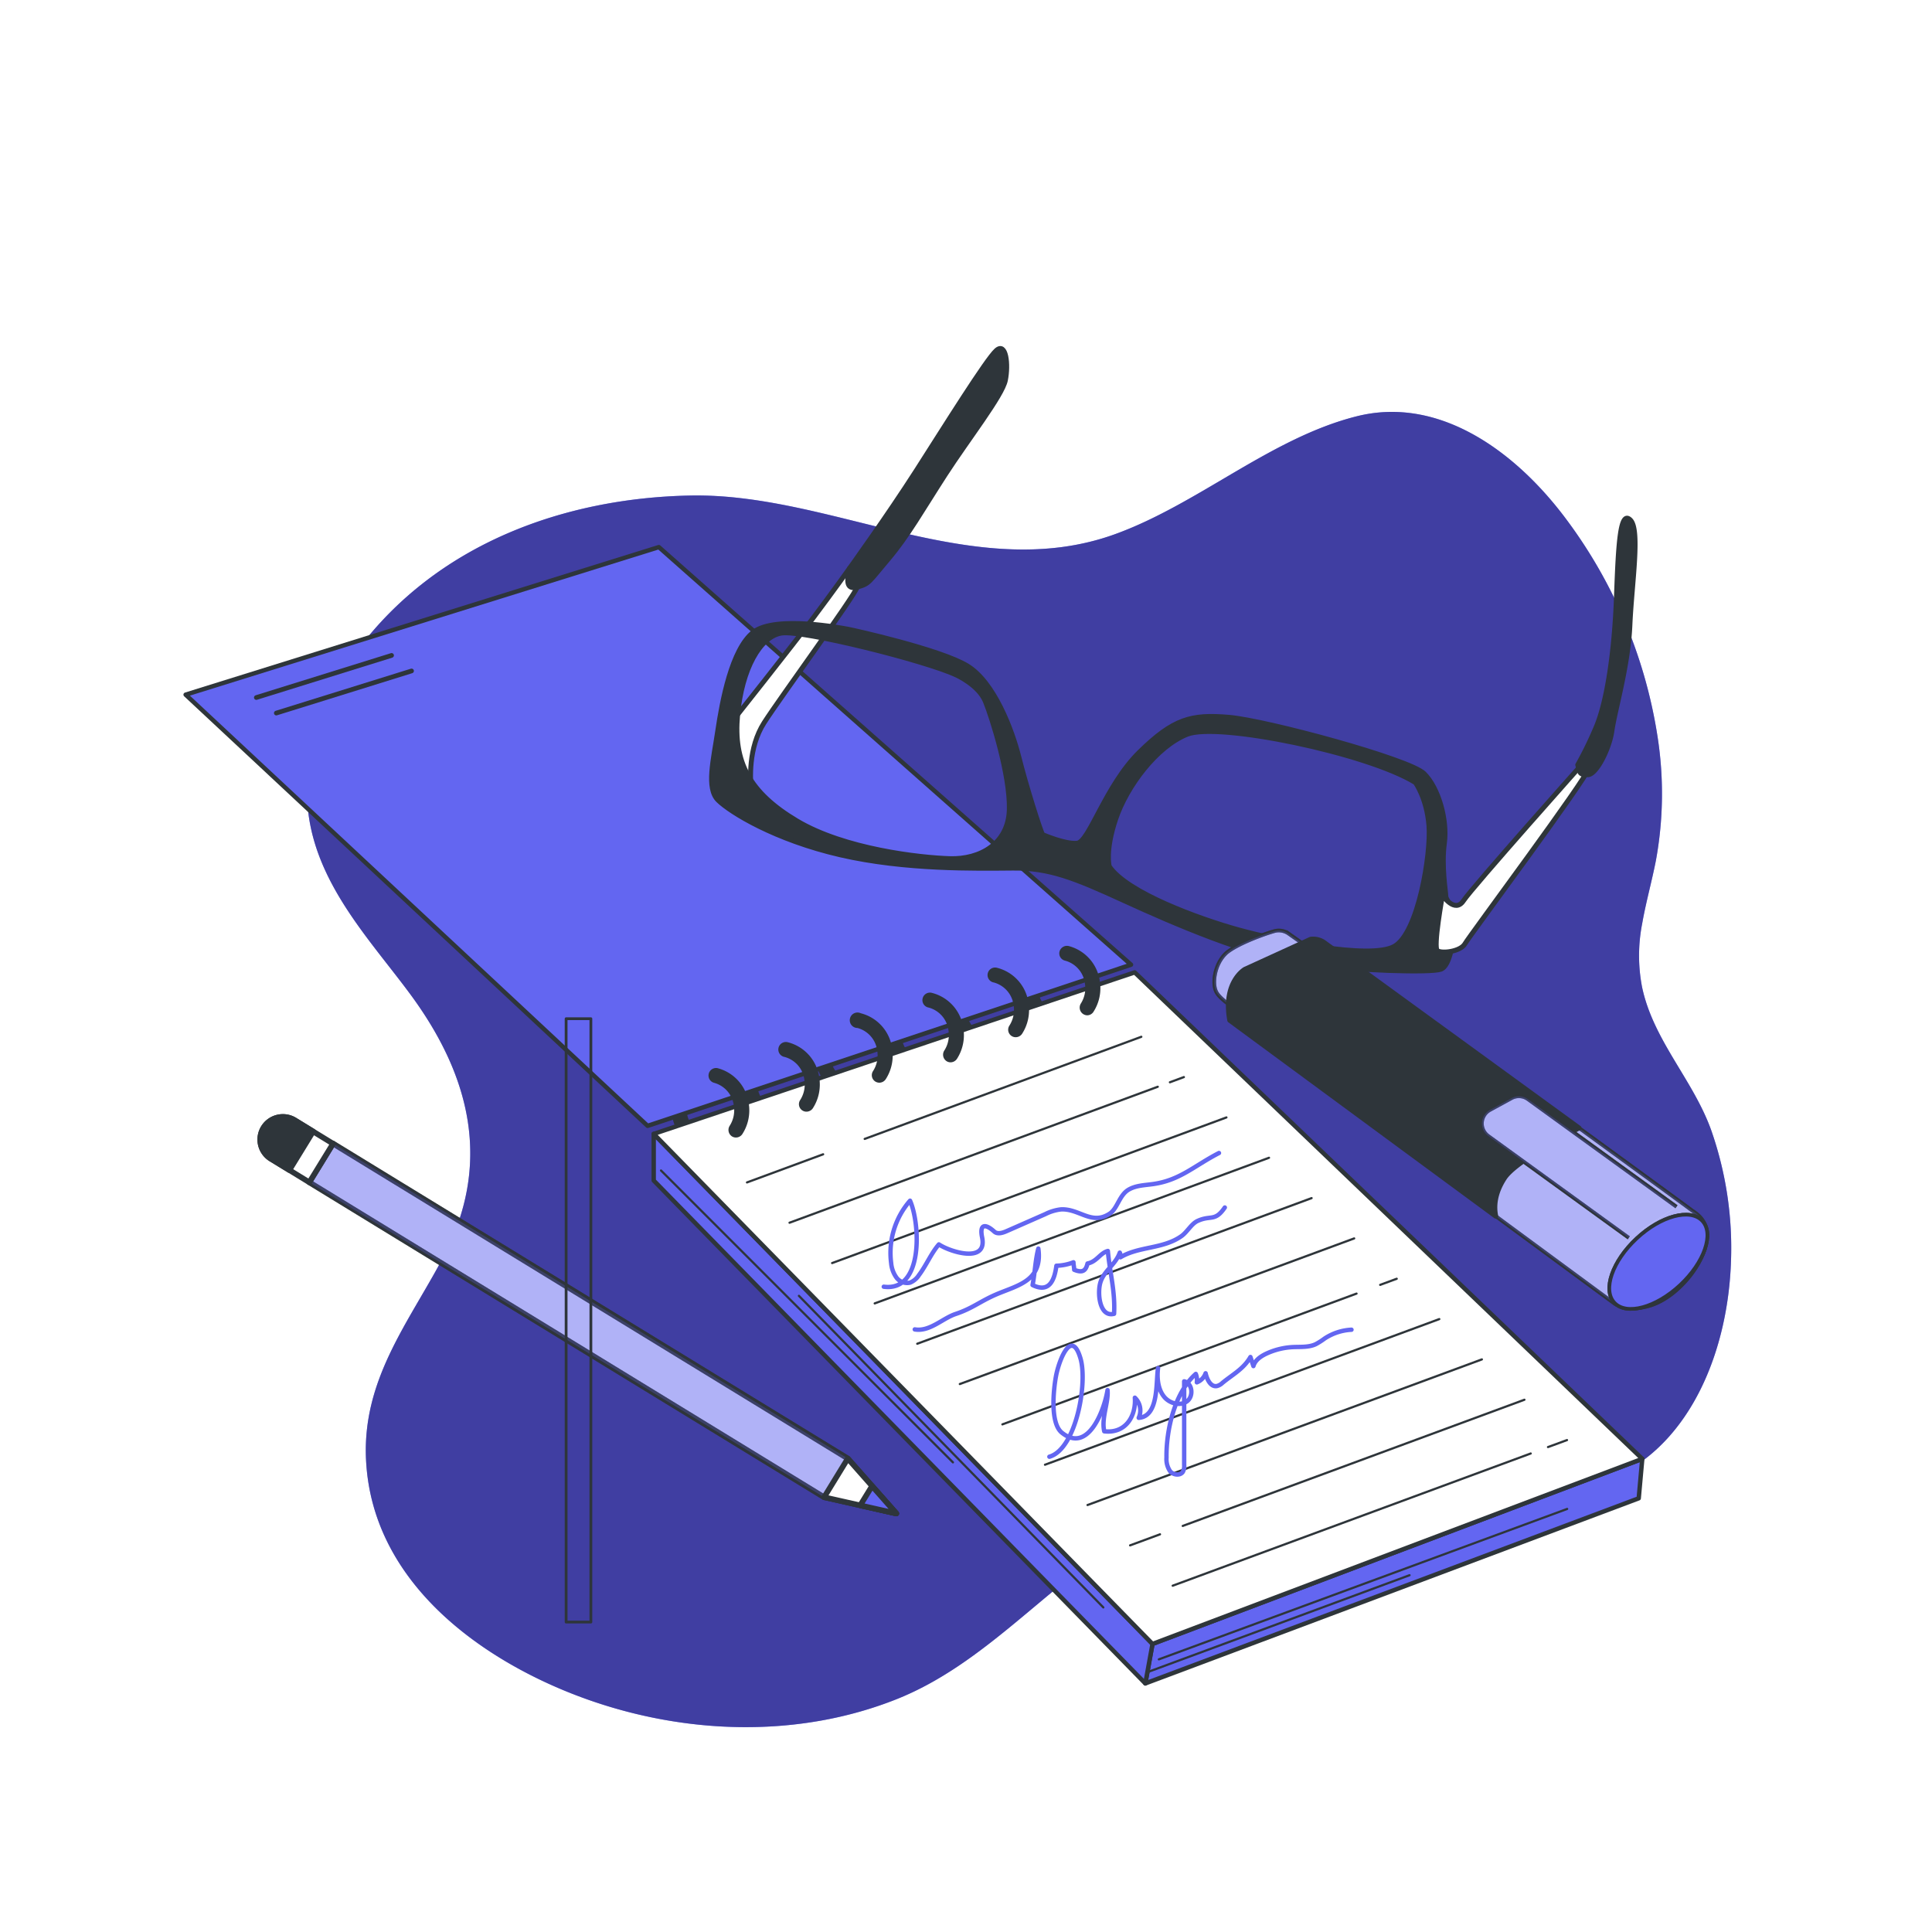 <svg class="animated" id="freepik_stories-notebook" xmlns="http://www.w3.org/2000/svg"
viewBox="0 0 500 500" version="1.1" xmlns:xlink="http://www.w3.org/1999/xlink"
xmlns:svgjs="http://svgjs.com/svgjs">
  <style>
    svg#freepik_stories-notebook:not(.animated) .animable {opacity: 0;}svg#freepik_stories-notebook.animated
    #freepik--Notebook--inject-1--inject-93 {animation: 1.5s Infinite linear
    floating;animation-delay: 0s;}svg#freepik_stories-notebook.animated #freepik--Glasses--inject-1--inject-93
    {animation: 1.5s Infinite linear floating;animation-delay: 0s;}svg#freepik_stories-notebook.animated
    #freepik--Pencils--inject-1--inject-93 {animation: 1.5s Infinite linear
    floating;animation-delay: 0s;} @keyframes floating { 0% { opacity: 1; transform:
    translateY(0px); } 50% { transform: translateY(-10px); } 100% { opacity:
    1; transform: translateY(0px); } }
  </style>
  <!--Notebook-->
  <g id="freepik--background-simple--inject-1--inject-93" style="transform-origin: 263.749px 276.793px 0px;"
  class="animable">
    <path d="M425,239c.94-5.39,2.45-10.72,3.53-16.21a95.82,95.82,0,0,0,.45-32.1,126.09,126.09,0,0,0-23.66-56.34c-13.18-17.68-33-32-54.3-26.59-22.16,5.6-40.92,22.69-62.47,30.49-36.5,13.2-73.45-10.86-110.23-10-31.76.69-65.08,12.09-86,40.28-8.54,11.51-14.49,27-12.47,42.24,2.47,18.57,16.1,32.7,26.26,46.44,15.58,21.06,21.48,44,8.37,68.58-8.86,16.66-20.78,31.38-19.75,52.07,1.65,33.1,32.21,53.09,57.41,62,25.6,9.06,54.67,10,80.12-.2,22.61-9.1,38.39-29,59-41.7a93.26,93.26,0,0,1,60.51-13.28c21.78,2.6,44.73,7.18,65.78-2.21,20.14-9,29.68-33.05,30.43-56.1a92.15,92.15,0,0,0-5.11-33.84c-4.67-13.06-15-23.25-17.91-37.1A43,43,0,0,1,425,239Z"
    style="fill: rgb(99, 102, 241); transform-origin: 263.749px 276.793px 0px;" id="el81l6r03epgr"
    class="animable">
    </path>
    <g id="elvzr4n2ndix">
      <path d="M425,239c.94-5.39,2.45-10.72,3.53-16.21a95.82,95.82,0,0,0,.45-32.1,126.09,126.09,0,0,0-23.66-56.34c-13.18-17.68-33-32-54.3-26.59-22.16,5.6-40.92,22.69-62.47,30.49-36.5,13.2-73.45-10.86-110.23-10-31.76.69-65.08,12.09-86,40.28-8.54,11.51-14.49,27-12.47,42.24,2.47,18.57,16.1,32.7,26.26,46.44,15.58,21.06,21.48,44,8.37,68.58-8.86,16.66-20.78,31.38-19.75,52.07,1.65,33.1,32.21,53.09,57.41,62,25.6,9.06,54.67,10,80.12-.2,22.61-9.1,38.39-29,59-41.7a93.26,93.26,0,0,1,60.51-13.28c21.78,2.6,44.73,7.18,65.78-2.21,20.14-9,29.68-33.05,30.43-56.1a92.15,92.15,0,0,0-5.11-33.84c-4.67-13.06-15-23.25-17.91-37.1A43,43,0,0,1,425,239Z"
      style="fill: rgb(49, 46, 129); opacity: 0.7; transform-origin: 263.749px 276.793px 0px;"
      class="animable" id="el0062y7hrj9yl">
      </path>
    </g>
  </g>
  <g id="freepik--Notebook--inject-1--inject-93" style="transform-origin: 236.53px 288.63px 0px;"
  class="animable">
    <polyline points="296.41 435.67 424.1 387.76 425.02 377.55 298.27 425.45 296.41 435.67"
    style="fill: #6366F1; stroke: rgb(46, 53, 58); stroke-linecap: round; stroke-linejoin: round; stroke-width: 1.136px; transform-origin: 360.715px 406.61px 0px;"
    id="el7s19dvnmx0q" class="animable">
    </polyline>
    <path d="M274.91,266.31a9.74,9.74,0,0,1-6.14-2.24,11.32,11.32,0,0,1-4-7.11,1.95,1.95,0,0,1,3.85-.59,7.44,7.44,0,0,0,2.61,4.67,5.63,5.63,0,0,0,8.47-1.31,1.95,1.95,0,0,1,3.25,2.15,9.57,9.57,0,0,1-6.59,4.31A8.75,8.75,0,0,1,274.91,266.31Z"
    style="fill: rgb(46, 53, 58); transform-origin: 273.996px 260.561px 0px;"
    id="elx1g5urgm41" class="animable">
    </path>
    <path d="M256.48,272c-4.93,0-9.34-3.92-10.17-9.34a1.94,1.94,0,0,1,1.62-2.22,2,2,0,0,1,2.23,1.63c.58,3.81,3.79,6.49,7.14,6a5.75,5.75,0,0,0,3.94-2.61,1.95,1.95,0,0,1,3.25,2.15,9.57,9.57,0,0,1-6.59,4.31A8.66,8.66,0,0,1,256.48,272Z"
    style="fill: rgb(46, 53, 58); transform-origin: 255.529px 266.213px 0px;"
    id="elybtowvdhyj8" class="animable">
    </path>
    <path d="M239.62,278.47a9.75,9.75,0,0,1-6.14-2.23,11.35,11.35,0,0,1-4-7.11,1.95,1.95,0,0,1,3.85-.59,7.44,7.44,0,0,0,2.61,4.67,5.81,5.81,0,0,0,4.54,1.3,5.73,5.73,0,0,0,3.93-2.61,2,2,0,0,1,3.26,2.15,9.61,9.61,0,0,1-6.6,4.31A8.73,8.73,0,0,1,239.62,278.47Z"
    style="fill: rgb(46, 53, 58); transform-origin: 238.636px 272.727px 0px;"
    id="el1q3wwacxauu" class="animable">
    </path>
    <path d="M221.19,283.75c-4.93,0-9.34-3.93-10.17-9.34a1.95,1.95,0,1,1,3.85-.6c.59,3.81,3.79,6.49,7.14,6a5.77,5.77,0,0,0,3.94-2.6,1.95,1.95,0,1,1,3.25,2.14,9.62,9.62,0,0,1-6.59,4.32A9.81,9.81,0,0,1,221.19,283.75Z"
    style="fill: rgb(46, 53, 58); transform-origin: 220.289px 277.915px 0px;"
    id="elgqhn350hjz" class="animable">
    </path>
    <path d="M202.32,291.25c-4.92,0-9.33-3.92-10.17-9.34a2,2,0,0,1,3.86-.59c.58,3.81,3.79,6.48,7.14,6a5.78,5.78,0,0,0,3.94-2.61,1.95,1.95,0,0,1,3.25,2.15,9.6,9.6,0,0,1-6.59,4.31A10,10,0,0,1,202.32,291.25Z"
    style="fill: rgb(46, 53, 58); transform-origin: 201.386px 285.647px 0px;"
    id="elqktq1xgj9b" class="animable">
    </path>
    <path d="M184.05,297.94a9.73,9.73,0,0,1-6.14-2.23,11.35,11.35,0,0,1-4-7.11,1.95,1.95,0,0,1,3.85-.59,7.44,7.44,0,0,0,2.61,4.67,5.63,5.63,0,0,0,8.47-1.31,2,2,0,0,1,3.26,2.15,9.61,9.61,0,0,1-6.6,4.31A8.73,8.73,0,0,1,184.05,297.94Z"
    style="fill: rgb(46, 53, 58); transform-origin: 183.066px 292.197px 0px;"
    id="el2801cw9ugo9j" class="animable">
    </path>
    <line x1="299.91" y1="429.44" x2="405.58" y2="390.51" style="fill: rgb(255, 255, 255); stroke: rgb(46, 53, 58); stroke-linecap: round; stroke-linejoin: round; stroke-width: 0.568px; transform-origin: 352.745px 409.975px 0px;"
    id="elj0l6r5s36k" class="animable">
    </line>
    <line x1="297.13" y1="432.69" x2="364.79" y2="407.66" style="fill: rgb(255, 255, 255); stroke: rgb(46, 53, 58); stroke-linecap: round; stroke-linejoin: round; stroke-width: 0.568px; transform-origin: 330.96px 420.175px 0px;"
    id="elk48iuusci5h" class="animable">
    </line>
    <polyline points="169.18 293.45 169.18 305.52 296.41 435.67 298.27 425.45 169.18 293.45"
    style="fill: #6366F1; stroke: rgb(46, 53, 58); stroke-linecap: round; stroke-linejoin: round; stroke-width: 1.136px; transform-origin: 233.725px 364.56px 0px;"
    id="elaef26kd7nm" class="animable">
    </polyline>
    <line x1="171.07" y1="302.92" x2="246.62" y2="378.46" style="fill: rgb(255, 255, 255); stroke: rgb(46, 53, 58); stroke-linecap: round; stroke-linejoin: round; stroke-width: 0.568px; transform-origin: 208.845px 340.69px 0px;"
    id="el9zirljx4csi" class="animable">
    </line>
    <line x1="206.76" y1="335.36" x2="285.54" y2="416" style="fill: rgb(255, 255, 255); stroke: rgb(46, 53, 58); stroke-linecap: round; stroke-linejoin: round; stroke-width: 0.568px; transform-origin: 246.15px 375.68px 0px;"
    id="eldjafcn4toht" class="animable">
    </line>
    <polygon points="169.18 293.45 298.27 425.45 425.02 377.55 293.65 251.65 169.18 293.45"
    style="fill: rgb(255, 255, 255); stroke: rgb(46, 53, 58); stroke-linecap: round; stroke-linejoin: round; stroke-width: 1.136px; transform-origin: 297.1px 338.55px 0px;"
    id="elgv6c3vbbkgb" class="animable">
    </polygon>
    <polygon points="167.6 291.37 48.04 179.78 170.51 141.59 292.71 249.66 167.6 291.37"
    style="fill: #6366F1; stroke: rgb(46, 53, 58); stroke-linecap: round; stroke-linejoin: round; stroke-width: 1.136px; transform-origin: 170.375px 216.48px 0px;"
    id="elg8z4sdo7un6" class="animable">
    </polygon>
    <line x1="66.34" y1="180.52" x2="101.34" y2="169.62" style="fill: none; stroke: rgb(46, 53, 58); stroke-linecap: round; stroke-linejoin: round; stroke-width: 1.211px; transform-origin: 83.84px 175.07px 0px;"
    id="ely1d7vfmhif8" class="animable">
    </line>
    <line x1="71.51" y1="184.54" x2="106.51" y2="173.64" style="fill: none; stroke: rgb(46, 53, 58); stroke-linecap: round; stroke-linejoin: round; stroke-width: 1.211px; transform-origin: 89.01px 179.09px 0px;"
    id="el1qmcfjjczyq" class="animable">
    </line>
    <path d="M190.46,294.39a1.91,1.91,0,0,1-1.07-.32,2,2,0,0,1-.56-2.7,7.42,7.42,0,0,0,1.08-5.24,7,7,0,0,0-5.11-5.9,1.95,1.95,0,0,1,.86-3.8,10.92,10.92,0,0,1,8.11,9.11,11.31,11.31,0,0,1-1.68,8A2,2,0,0,1,190.46,294.39Z"
    style="fill: rgb(46, 53, 58); transform-origin: 188.642px 285.395px 0px;"
    id="elmsc975q4v4" class="animable">
    </path>
    <path d="M208.71,287.7a1.91,1.91,0,0,1-1.07-.32,1.94,1.94,0,0,1-.55-2.7,7.47,7.47,0,0,0,1.08-5.24,7,7,0,0,0-5.11-5.9,1.95,1.95,0,1,1,.85-3.8,10.92,10.92,0,0,1,8.11,9.11,11.31,11.31,0,0,1-1.68,8A2,2,0,0,1,208.71,287.7Z"
    style="fill: rgb(46, 53, 58); transform-origin: 206.799px 278.683px 0px;"
    id="el2e41xs2584g" class="animable">
    </path>
    <path d="M281.32,262.76a2,2,0,0,1-1.63-3,7.38,7.38,0,0,0,1.08-5.23,7,7,0,0,0-5.11-5.91,1.93,1.93,0,0,1-1.47-2.32,2,2,0,0,1,2.33-1.48,10.92,10.92,0,0,1,8.11,9.11,11.27,11.27,0,0,1-1.69,8A1.93,1.93,0,0,1,281.32,262.76Z"
    style="fill: rgb(46, 53, 58); transform-origin: 279.46px 253.771px 0px;"
    id="el0d34farphfsf" class="animable">
    </path>
    <path d="M262.86,268.43a1.91,1.91,0,0,1-1.07-.32,1.94,1.94,0,0,1-.55-2.7,7.46,7.46,0,0,0,1.08-5.24,7,7,0,0,0-5.11-5.9,1.95,1.95,0,1,1,.85-3.8,10.9,10.9,0,0,1,8.11,9.11,11.31,11.31,0,0,1-1.68,8A2,2,0,0,1,262.86,268.43Z"
    style="fill: rgb(46, 53, 58); transform-origin: 260.949px 259.413px 0px;"
    id="elm4qer4f3od" class="animable">
    </path>
    <path d="M246,274.93a1.92,1.92,0,0,1-1.07-.33,2,2,0,0,1-.56-2.7,7.4,7.4,0,0,0,1.09-5.24,7,7,0,0,0-5.11-5.9,1.95,1.95,0,1,1,.85-3.8,10.92,10.92,0,0,1,8.11,9.11,11.31,11.31,0,0,1-1.68,8A2,2,0,0,1,246,274.93Z"
    style="fill: rgb(46, 53, 58); transform-origin: 244.089px 265.908px 0px;"
    id="el57hlgrp6az4" class="animable">
    </path>
    <path d="M227.57,280.2a2,2,0,0,1-1.07-.32,1.94,1.94,0,0,1-.55-2.7,7.47,7.47,0,0,0,1.08-5.24,7,7,0,0,0-5.11-5.9,2,2,0,1,1,.85-3.81,10.89,10.89,0,0,1,8.11,9.11,11.3,11.3,0,0,1-1.68,8A2,2,0,0,1,227.57,280.2Z"
    style="fill: rgb(46, 53, 58); transform-origin: 225.475px 271.12px 0px;"
    id="elr7s3ftap6hp" class="animable">
    </path>
    <line x1="400.62" y1="374.5" x2="405.54" y2="372.69" style="fill: rgb(255, 255, 255); stroke: rgb(46, 53, 58); stroke-linecap: round; stroke-linejoin: round; stroke-width: 0.568px; transform-origin: 403.08px 373.595px 0px;"
    id="el22eup0zvql7" class="animable">
    </line>
    <line x1="303.49" y1="410.38" x2="396.15" y2="376.16" style="fill: rgb(255, 255, 255); stroke: rgb(46, 53, 58); stroke-linecap: round; stroke-linejoin: round; stroke-width: 0.568px; transform-origin: 349.82px 393.27px 0px;"
    id="elyezmvycvt9a" class="animable">
    </line>
    <line x1="306.09" y1="394.91" x2="394.52" y2="362.25" style="fill: rgb(255, 255, 255); stroke: rgb(46, 53, 58); stroke-linecap: round; stroke-linejoin: round; stroke-width: 0.568px; transform-origin: 350.305px 378.58px 0px;"
    id="elj1g2bp4yjpk" class="animable">
    </line>
    <line x1="292.47" y1="399.94" x2="300.21" y2="397.08" style="fill: rgb(255, 255, 255); stroke: rgb(46, 53, 58); stroke-linecap: round; stroke-linejoin: round; stroke-width: 0.568px; transform-origin: 296.34px 398.51px 0px;"
    id="elip2we7dabwd" class="animable">
    </line>
    <line x1="281.45" y1="389.5" x2="383.51" y2="351.81" style="fill: rgb(255, 255, 255); stroke: rgb(46, 53, 58); stroke-linecap: round; stroke-linejoin: round; stroke-width: 0.568px; transform-origin: 332.48px 370.655px 0px;"
    id="el206khwd9e9d" class="animable">
    </line>
    <line x1="270.44" y1="379.07" x2="372.49" y2="341.38" style="fill: rgb(255, 255, 255); stroke: rgb(46, 53, 58); stroke-linecap: round; stroke-linejoin: round; stroke-width: 0.568px; transform-origin: 321.465px 360.225px 0px;"
    id="elqhayfq07pr" class="animable">
    </line>
    <line x1="357.19" y1="332.52" x2="361.47" y2="330.94" style="fill: rgb(255, 255, 255); stroke: rgb(46, 53, 58); stroke-linecap: round; stroke-linejoin: round; stroke-width: 0.568px; transform-origin: 359.33px 331.73px 0px;"
    id="elriior79i2md" class="animable">
    </line>
    <line x1="259.42" y1="368.63" x2="351.07" y2="334.78" style="fill: rgb(255, 255, 255); stroke: rgb(46, 53, 58); stroke-linecap: round; stroke-linejoin: round; stroke-width: 0.568px; transform-origin: 305.245px 351.705px 0px;"
    id="elpj9afm3uvvg" class="animable">
    </line>
    <line x1="248.4" y1="358.19" x2="350.46" y2="320.5" style="fill: rgb(255, 255, 255); stroke: rgb(46, 53, 58); stroke-linecap: round; stroke-linejoin: round; stroke-width: 0.568px; transform-origin: 299.43px 339.345px 0px;"
    id="elcxt2wsephgg" class="animable">
    </line>
    <line x1="237.38" y1="347.76" x2="339.44" y2="310.07" style="fill: rgb(255, 255, 255); stroke: rgb(46, 53, 58); stroke-linecap: round; stroke-linejoin: round; stroke-width: 0.568px; transform-origin: 288.41px 328.915px 0px;"
    id="elzo1zwny1t7b" class="animable">
    </line>
    <line x1="226.37" y1="337.32" x2="328.42" y2="299.63" style="fill: rgb(255, 255, 255); stroke: rgb(46, 53, 58); stroke-linecap: round; stroke-linejoin: round; stroke-width: 0.568px; transform-origin: 277.395px 318.475px 0px;"
    id="elgiwb3v5e6nv" class="animable">
    </line>
    <line x1="215.35" y1="326.88" x2="317.4" y2="289.19" style="fill: rgb(255, 255, 255); stroke: rgb(46, 53, 58); stroke-linecap: round; stroke-linejoin: round; stroke-width: 0.568px; transform-origin: 266.375px 308.035px 0px;"
    id="elb4ul12vusd9" class="animable">
    </line>
    <line x1="302.77" y1="280.09" x2="306.39" y2="278.75" style="fill: rgb(255, 255, 255); stroke: rgb(46, 53, 58); stroke-linecap: round; stroke-linejoin: round; stroke-width: 0.568px; transform-origin: 304.58px 279.42px 0px;"
    id="elpsp4ggiv49b" class="animable">
    </line>
    <line x1="204.33" y1="316.44" x2="299.63" y2="281.25" style="fill: rgb(255, 255, 255); stroke: rgb(46, 53, 58); stroke-linecap: round; stroke-linejoin: round; stroke-width: 0.568px; transform-origin: 251.98px 298.845px 0px;"
    id="elzpkxnb9wg3e" class="animable">
    </line>
    <line x1="223.78" y1="294.75" x2="295.37" y2="268.32" style="fill: rgb(255, 255, 255); stroke: rgb(46, 53, 58); stroke-linecap: round; stroke-linejoin: round; stroke-width: 0.568px; transform-origin: 259.575px 281.535px 0px;"
    id="elj8rtt06p4v" class="animable">
    </line>
    <line x1="193.32" y1="306.01" x2="213.03" y2="298.73" style="fill: rgb(255, 255, 255); stroke: rgb(46, 53, 58); stroke-linecap: round; stroke-linejoin: round; stroke-width: 0.568px; transform-origin: 203.175px 302.37px 0px;"
    id="el5x2hstlyhay" class="animable">
    </line>
    <path d="M228.72,333c10.33,1.35,9.42-16.33,6.8-22.26a20.53,20.53,0,0,0-4.89,16.14,7.51,7.51,0,0,0,1.36,3.74,3.42,3.42,0,0,0,3.55,1.32,5,5,0,0,0,2.28-1.94c1.9-2.52,3.16-5.64,5.16-7.95,2.77,1.87,12.61,5.07,11.19-1.81-.78-3.8,1.11-3.37,3.14-1.51.84.76,2.16.35,3.2-.11l10-4.4a12,12,0,0,1,4.07-1.23c4.8-.24,7.94,4.22,12.65,1.07,2-1.32,2.46-4.9,5-6.26,1.81-1,3.94-1.06,6-1.34,7.08-.94,10.7-4.68,17.24-8.06"
    style="fill: none; stroke: #6366F1; stroke-linecap: round; stroke-linejoin: round; stroke-width: 1.136px; mix-blend-mode: multiply; transform-origin: 272.095px 315.737px 0px;"
    id="elk0ge0a1gjk" class="animable">
    </path>
    <path d="M236.74,344.05c3.87.66,7.18-2.87,10.6-4,4.37-1.46,6.27-3.24,10.47-5.05,5.55-2.38,12.07-3.48,10.91-11.87-.79,3-.88,6.3-1.49,9.44,4.5,2.23,5.71-1.6,6.17-5a13,13,0,0,0,4.41-.89c0,.63.2,1.34.19,1.94,2.16.87,3,.28,3.45-1.63,2.39-.45,3.24-2.69,5.26-3.24.51,5.61,1.94,10.52,1.61,16.26-3.83,1-4.43-5.61-3.46-8.35,1-2.9,3.88-4.45,4.94-7.48.22.37.05.8.17,1.2,4.82-2.88,11-2.1,15.78-5.47,1.5-1.06,2.57-3.18,4.16-3.92,3.46-1.6,4.49.28,7.07-3.49"
    style="fill: none; stroke: #6366F1; stroke-linecap: round; stroke-linejoin: round; stroke-width: 1.136px; mix-blend-mode: multiply; transform-origin: 276.86px 328.316px 0px;"
    id="elmxu7dedexc" class="animable">
    </path>
    <path d="M271.58,377c6.95-2,10-19.27,8-25.61-2.34-7.67-5.56.74-6.31,4.86-.6,3.3-1.56,12,1.52,14.51,6.83,5.54,11-5.85,11.84-11,.3,3.22-1.64,7.19-.85,10.66,5.53.65,8.27-3.95,7.92-8.7a4.58,4.58,0,0,1,1,5.21c5.28-.37,4.41-9.28,5-12.87-.3,2.51-.07,5.45,1.62,7.48,1.41,1.68,4.1,2.42,5.87,1.12s1.42-4.72-.73-5.17v21.65a3.08,3.08,0,0,1-.36,1.81c-.71,1-2.45.79-3.26-.17a5.57,5.57,0,0,1-.95-3.57c-.1-7.09,2.09-16.8,7.58-21.64a4.2,4.2,0,0,1,.27,2.18,3.91,3.91,0,0,0,2.27-2.35c.36,1.59,1.3,3.59,2.91,3.31a3.21,3.21,0,0,0,1.42-.8c2.64-2.18,5.5-3.62,7.27-6.72.25.78.51,1.56.77,2.35.42-1.51,1.86-2.5,3.27-3.18a18.51,18.51,0,0,1,6.85-1.73c2-.1,4.18.11,6-.75a18,18,0,0,0,2.31-1.47,13.93,13.93,0,0,1,6.95-2.28"
    style="fill: none; stroke: #6366F1; stroke-linecap: round; stroke-linejoin: round; stroke-width: 1.136px; mix-blend-mode: multiply; transform-origin: 310.67px 362.868px 0px;"
    id="elkfah4ww75yj" class="animable">
    </path>
  </g>
  <g id="freepik--Glasses--inject-1--inject-93" style="transform-origin: 303.656px 170.738px 0px;"
  class="animable">
    <path d="M189.19,187.09s15.95-20.1,21.35-27.29,9.31-12.72,9.31-12.72,2.88,2.27,2,4.85S202,180.42,197.78,187s-3.63,14.91-3.32,17.78S186.4,198.27,189.19,187.09Z"
    style="fill: rgb(255, 255, 255); stroke: rgb(46, 53, 58); stroke-linecap: round; stroke-linejoin: round; stroke-width: 1.273px; transform-origin: 205.318px 176.191px 0px;"
    id="elys2fypwi8f" class="animable">
    </path>
    <path d="M219.85,147.08s9.93-13.81,17.3-25.31S255.28,93,257.84,90.7s3.18,3.7,2.35,7.72-9.64,15.24-15.59,24.44-9.63,15.82-14.75,21.86-4.82,6.33-8,7.21S219.29,149.66,219.85,147.08Z"
    style="fill: rgb(46, 53, 58); stroke: rgb(46, 53, 58); stroke-linecap: round; stroke-linejoin: round; stroke-width: 1.273px; transform-origin: 239.966px 121.136px 0px;"
    id="el1nmjj4922yu" class="animable">
    </path>
    <path d="M185.76,189.11c1.1-7.45,3.59-21.21,9.28-25.54s22.91-1,24.34-.74,24.09,5.28,31,9.53S261.93,188.89,263.7,196s5.57,19.15,6.14,20c0,0,5.75,2.53,8.9,2.23s7.34-14.94,16.16-23.59,13.4-9.83,23.14-9,46.74,10.86,50.49,14.55,6.09,12,5.28,18,.37,12.6.37,13.74,3.47,4.85,2.63,8-1.36,10-3.93,10.91-21.48.43-35.52-1.48-33.57-10.38-46.5-16.3-19.24-8.47-28.69-8.4-27.77.47-44.69-3.43-28.42-11-31.6-14.11S184.67,196.57,185.76,189.11Zm101.32,35.12c4.63,6.85,23.29,13.6,33.33,16.39s34.12,7.79,40.4,4.32,9.58-24.12,9-31.28-3.51-11.14-3.51-11.14c-12.37-7.65-51.08-15.7-59.08-12.49s-15.65,13.56-18.46,21.88S287.08,224.23,287.08,224.23Zm-80.83-11.77c12.36,7.36,31.85,9.52,39.58,9.76s15.15-3.82,15.38-12.7-4.45-23.74-6.2-28-7.49-6.82-7.49-6.82c-7.75-3.67-39.88-11.76-45.32-10.86S192,173,190.89,185.07,193.89,205.1,206.25,212.46Z"
    style="fill: rgb(46, 53, 58); stroke: rgb(46, 53, 58); stroke-linecap: round; stroke-linejoin: round; stroke-width: 1.273px; transform-origin: 280.546px 206.324px 0px;"
    id="el8pvbg5wf2la" class="animable">
    </path>
    <path d="M373.32,231.68s3.18,4.85,5.45,1.4,31.55-36.29,31.55-36.29,1.14-.3.87,2-30.92,43.45-32.06,45.46-6,2.62-7.14,1.77S373.32,231.68,373.32,231.68Z"
    style="fill: rgb(255, 255, 255); stroke: rgb(46, 53, 58); stroke-linecap: round; stroke-linejoin: round; stroke-width: 1.273px; transform-origin: 391.46px 221.585px 0px;"
    id="eldiw1daguaov" class="animable">
    </path>
    <path d="M408.32,197.94a93.76,93.76,0,0,0,4.52-9.19c3.1-6.89,5-20.36,5.5-34.4s1-22.34,3.59-19.78.37,16.33-.11,27.2-3.86,21.79-4.68,27.53c-.62,4.33-3.94,11.19-6.23,11.2S408.91,199.94,408.32,197.94Z"
    style="fill: rgb(46, 53, 58); stroke: rgb(46, 53, 58); stroke-linecap: round; stroke-linejoin: round; stroke-width: 1.273px; transform-origin: 415.741px 167.304px 0px;"
    id="eld4y16lo7dp6" class="animable">
    </path>
  </g>
  <g id="freepik--Pencils--inject-1--inject-93" style="transform-origin: 254.608px 316.255px 0px;"
  class="animable">
    <polygon points="219.38 377.44 231.97 391.69 213.25 387.47 80.05 305.98 86.19 295.95 219.38 377.44"
    style="fill: rgb(255, 255, 255); stroke: rgb(46, 53, 58); stroke-linecap: round; stroke-linejoin: round; stroke-width: 1.436px; transform-origin: 156.01px 343.82px 0px;"
    id="el7cs19z716ke" class="animable">
    </polygon>
    <g id="el5wxnyhpzfpc">
      <polygon points="219.38 377.44 231.97 391.69 213.25 387.47 80.05 305.98 86.19 295.95 219.38 377.44"
      style="fill: #6366F1; stroke: rgb(46, 53, 58); stroke-linecap: round; stroke-linejoin: round; stroke-width: 1.436px; opacity: 0.5; mix-blend-mode: multiply; transform-origin: 156.01px 343.82px 0px;"
      class="animable" id="el90dh8c43utn">
      </polygon>
    </g>
    <g id="el6jl9vzs3c17">
      <rect x="146.51" y="263.64" width="6.41" height="156.15" style="fill: none; stroke: rgb(46, 53, 58); stroke-linecap: round; stroke-linejoin: round; stroke-width: 0.718px; transform-origin: 149.715px 341.715px 0px; transform: rotate(-58.54deg);"
      class="animable" id="elktej5tm1z5">
      </rect>
    </g>
    <polygon points="219.41 377.47 213.28 387.48 231.97 391.69 219.41 377.47"
    style="fill: rgb(255, 255, 255); stroke: rgb(46, 53, 58); stroke-linecap: round; stroke-linejoin: round; stroke-width: 1.436px; transform-origin: 222.625px 384.58px 0px;"
    id="ellrvmyk9ajbo" class="animable">
    </polygon>
    <polygon points="222.62 389.58 231.97 391.69 225.69 384.58 222.62 389.58"
    style="fill: #6366F1; stroke: rgb(46, 53, 58); stroke-linecap: round; stroke-linejoin: round; stroke-width: 1.436px; transform-origin: 227.295px 388.135px 0px;"
    id="el30sm5mm8uue" class="animable">
    </polygon>
    <path d="M68.21,291.84h0a5.87,5.87,0,0,0,1.94,8.08l9.9,6.06,6.14-10-9.9-6.06A5.88,5.88,0,0,0,68.21,291.84Z"
    style="fill: rgb(255, 255, 255); stroke: rgb(46, 53, 58); stroke-linecap: round; stroke-linejoin: round; stroke-width: 1.436px; transform-origin: 76.766px 297.515px 0px;"
    id="el6espqq0bne6" class="animable">
    </path>
    <path d="M68.21,291.84h0a5.87,5.87,0,0,0,1.94,8.08l4.74,2.9,6.14-10-4.74-2.9A5.88,5.88,0,0,0,68.21,291.84Z"
    style="fill: rgb(46, 53, 58); stroke: rgb(46, 53, 58); stroke-linecap: round; stroke-linejoin: round; stroke-width: 1.436px; transform-origin: 74.186px 295.935px 0px;"
    id="elsds2p92un5" class="animable">
    </path>
    <path d="M337,244.09l-3.51-2.47a4.41,4.41,0,0,0-3.78-.62C326,242.08,319,244.83,317,247c-2.6,2.68-3.42,7.53-2.17,9.81s6.38,5.19,6.38,5.19l21.49-13.08Z"
    style="fill: rgb(255, 255, 255); stroke: rgb(46, 53, 58); stroke-miterlimit: 10; stroke-width: 0.947px; transform-origin: 328.478px 251.41px 0px;"
    id="ell8tcz9oosy" class="animable">
    </path>
    <g id="elzhioa73p9j">
      <path d="M337,244.09l-3.51-2.47a4.41,4.41,0,0,0-3.78-.62C326,242.08,319,244.83,317,247c-2.6,2.68-3.42,7.53-2.17,9.81s6.38,5.19,6.38,5.19l21.49-13.08Z"
      style="fill: #6366F1; stroke: rgb(46, 53, 58); stroke-miterlimit: 10; stroke-width: 0.947px; opacity: 0.5; mix-blend-mode: multiply; transform-origin: 328.478px 251.41px 0px;"
      class="animable" id="elqw42arfdagm">
      </path>
    </g>
    <path d="M339.19,243.08l-17,7.77s-5.75,3.25-3.93,13.2l99.55,73.3s3.46,2.52,9.71.39,12.65-9.5,14-15.73-3-8.19-3.81-8.88-95.16-69.31-95.16-69.31A5,5,0,0,0,339.19,243.08Z"
    style="fill: rgb(255, 255, 255); stroke: rgb(46, 53, 58); stroke-miterlimit: 10; stroke-width: 0.947px; transform-origin: 379.841px 290.815px 0px;"
    id="ela6ca9010hr" class="animable">
    </path>
    <g id="elsy3z6m0yr7">
      <path d="M339.19,243.08l-17,7.77s-5.75,3.25-3.93,13.2l99.55,73.3s3.46,2.52,9.71.39,12.65-9.5,14-15.73-3-8.19-3.81-8.88-95.16-69.31-95.16-69.31A5,5,0,0,0,339.19,243.08Z"
      style="fill: #6366F1; stroke: rgb(46, 53, 58); stroke-miterlimit: 10; stroke-width: 0.947px; opacity: 0.5; mix-blend-mode: multiply; transform-origin: 379.841px 290.815px 0px;"
      class="animable" id="elzkf59n9xfkq">
      </path>
    </g>
    <path d="M434.82,332.57c-6.27,5.85-13.86,7.91-17,4.59s-.55-10.77,5.72-16.63,13.86-7.91,17-4.59S441.08,326.71,434.82,332.57Z"
    style="fill: rgb(255, 255, 255); stroke: rgb(46, 53, 58); stroke-miterlimit: 10; stroke-width: 0.947px; transform-origin: 429.179px 326.549px 0px;"
    id="el4d730x1irbr" class="animable">
    </path>
    <path d="M434.82,332.57c-6.27,5.85-13.86,7.91-17,4.59s-.55-10.77,5.72-16.63,13.86-7.91,17-4.59S441.08,326.71,434.82,332.57Z"
    style="fill: #6366F1; stroke: rgb(46, 53, 58); stroke-miterlimit: 10; stroke-width: 0.947px; mix-blend-mode: multiply; transform-origin: 429.179px 326.549px 0px;"
    id="elts846nq10i" class="animable">
    </path>
    <path d="M342.54,243.82a5,5,0,0,0-3.35-.74l-17,7.77s-5.75,3.25-3.93,13.2l68.84,50.69c-.49-2.34-.4-5.76,2.23-9.82,2.44-3.79,13.4-9.9,19.32-13C380.63,271.53,342.54,243.82,342.54,243.82Z"
    style="fill: rgb(46, 53, 58); stroke: rgb(46, 53, 58); stroke-linecap: round; stroke-linejoin: round; stroke-width: 1.273px; transform-origin: 363.277px 278.888px 0px;"
    id="elg7oi20nb74n" class="animable">
    </path>
    <path d="M421.53,320.35,385.17,294a4,4,0,0,1,.39-6.73l5.63-3.07a4,4,0,0,1,4.24.27l38.44,27.84"
    style="fill: rgb(255, 255, 255); stroke: rgb(46, 53, 58); stroke-miterlimit: 10; stroke-width: 0.947px; transform-origin: 408.693px 302.034px 0px;"
    id="el2o0aftizk9r" class="animable">
    </path>
    <g id="el09baw1cu3gfv">
      <path d="M421.53,320.35,385.17,294a4,4,0,0,1,.39-6.73l5.63-3.07a4,4,0,0,1,4.24.27l38.44,27.84"
      style="fill: #6366F1; stroke: rgb(46, 53, 58); stroke-miterlimit: 10; stroke-width: 0.947px; opacity: 0.5; mix-blend-mode: multiply; transform-origin: 408.693px 302.034px 0px;"
      class="animable" id="el54a0fvdcgk6">
      </path>
    </g>
  </g>
  <defs>
    <filter id="active" height="200%">
      <feMorphology in="SourceAlpha" result="DILATED" operator="dilate" radius="2">
      </feMorphology>
      <feFlood flood-color="#32DFEC" flood-opacity="1" result="PINK">
      </feFlood>
      <feComposite in="PINK" in2="DILATED" operator="in" result="OUTLINE">
      </feComposite>
      <feMerge>
        <feMergeNode in="OUTLINE">
        </feMergeNode>
        <feMergeNode in="SourceGraphic">
        </feMergeNode>
      </feMerge>
    </filter>
    <filter id="hover" height="200%">
      <feMorphology in="SourceAlpha" result="DILATED" operator="dilate" radius="2">
      </feMorphology>
      <feFlood flood-color="#ff0000" flood-opacity="0.5" result="PINK">
      </feFlood>
      <feComposite in="PINK" in2="DILATED" operator="in" result="OUTLINE">
      </feComposite>
      <feMerge>
        <feMergeNode in="OUTLINE">
        </feMergeNode>
        <feMergeNode in="SourceGraphic">
        </feMergeNode>
      </feMerge>
      <feColorMatrix type="matrix" values="0   0   0   0   0                0   1   0   0   0                0   0   0   0   0                0   0   0   1   0 ">
      </feColorMatrix>
    </filter>
  </defs>
</svg>